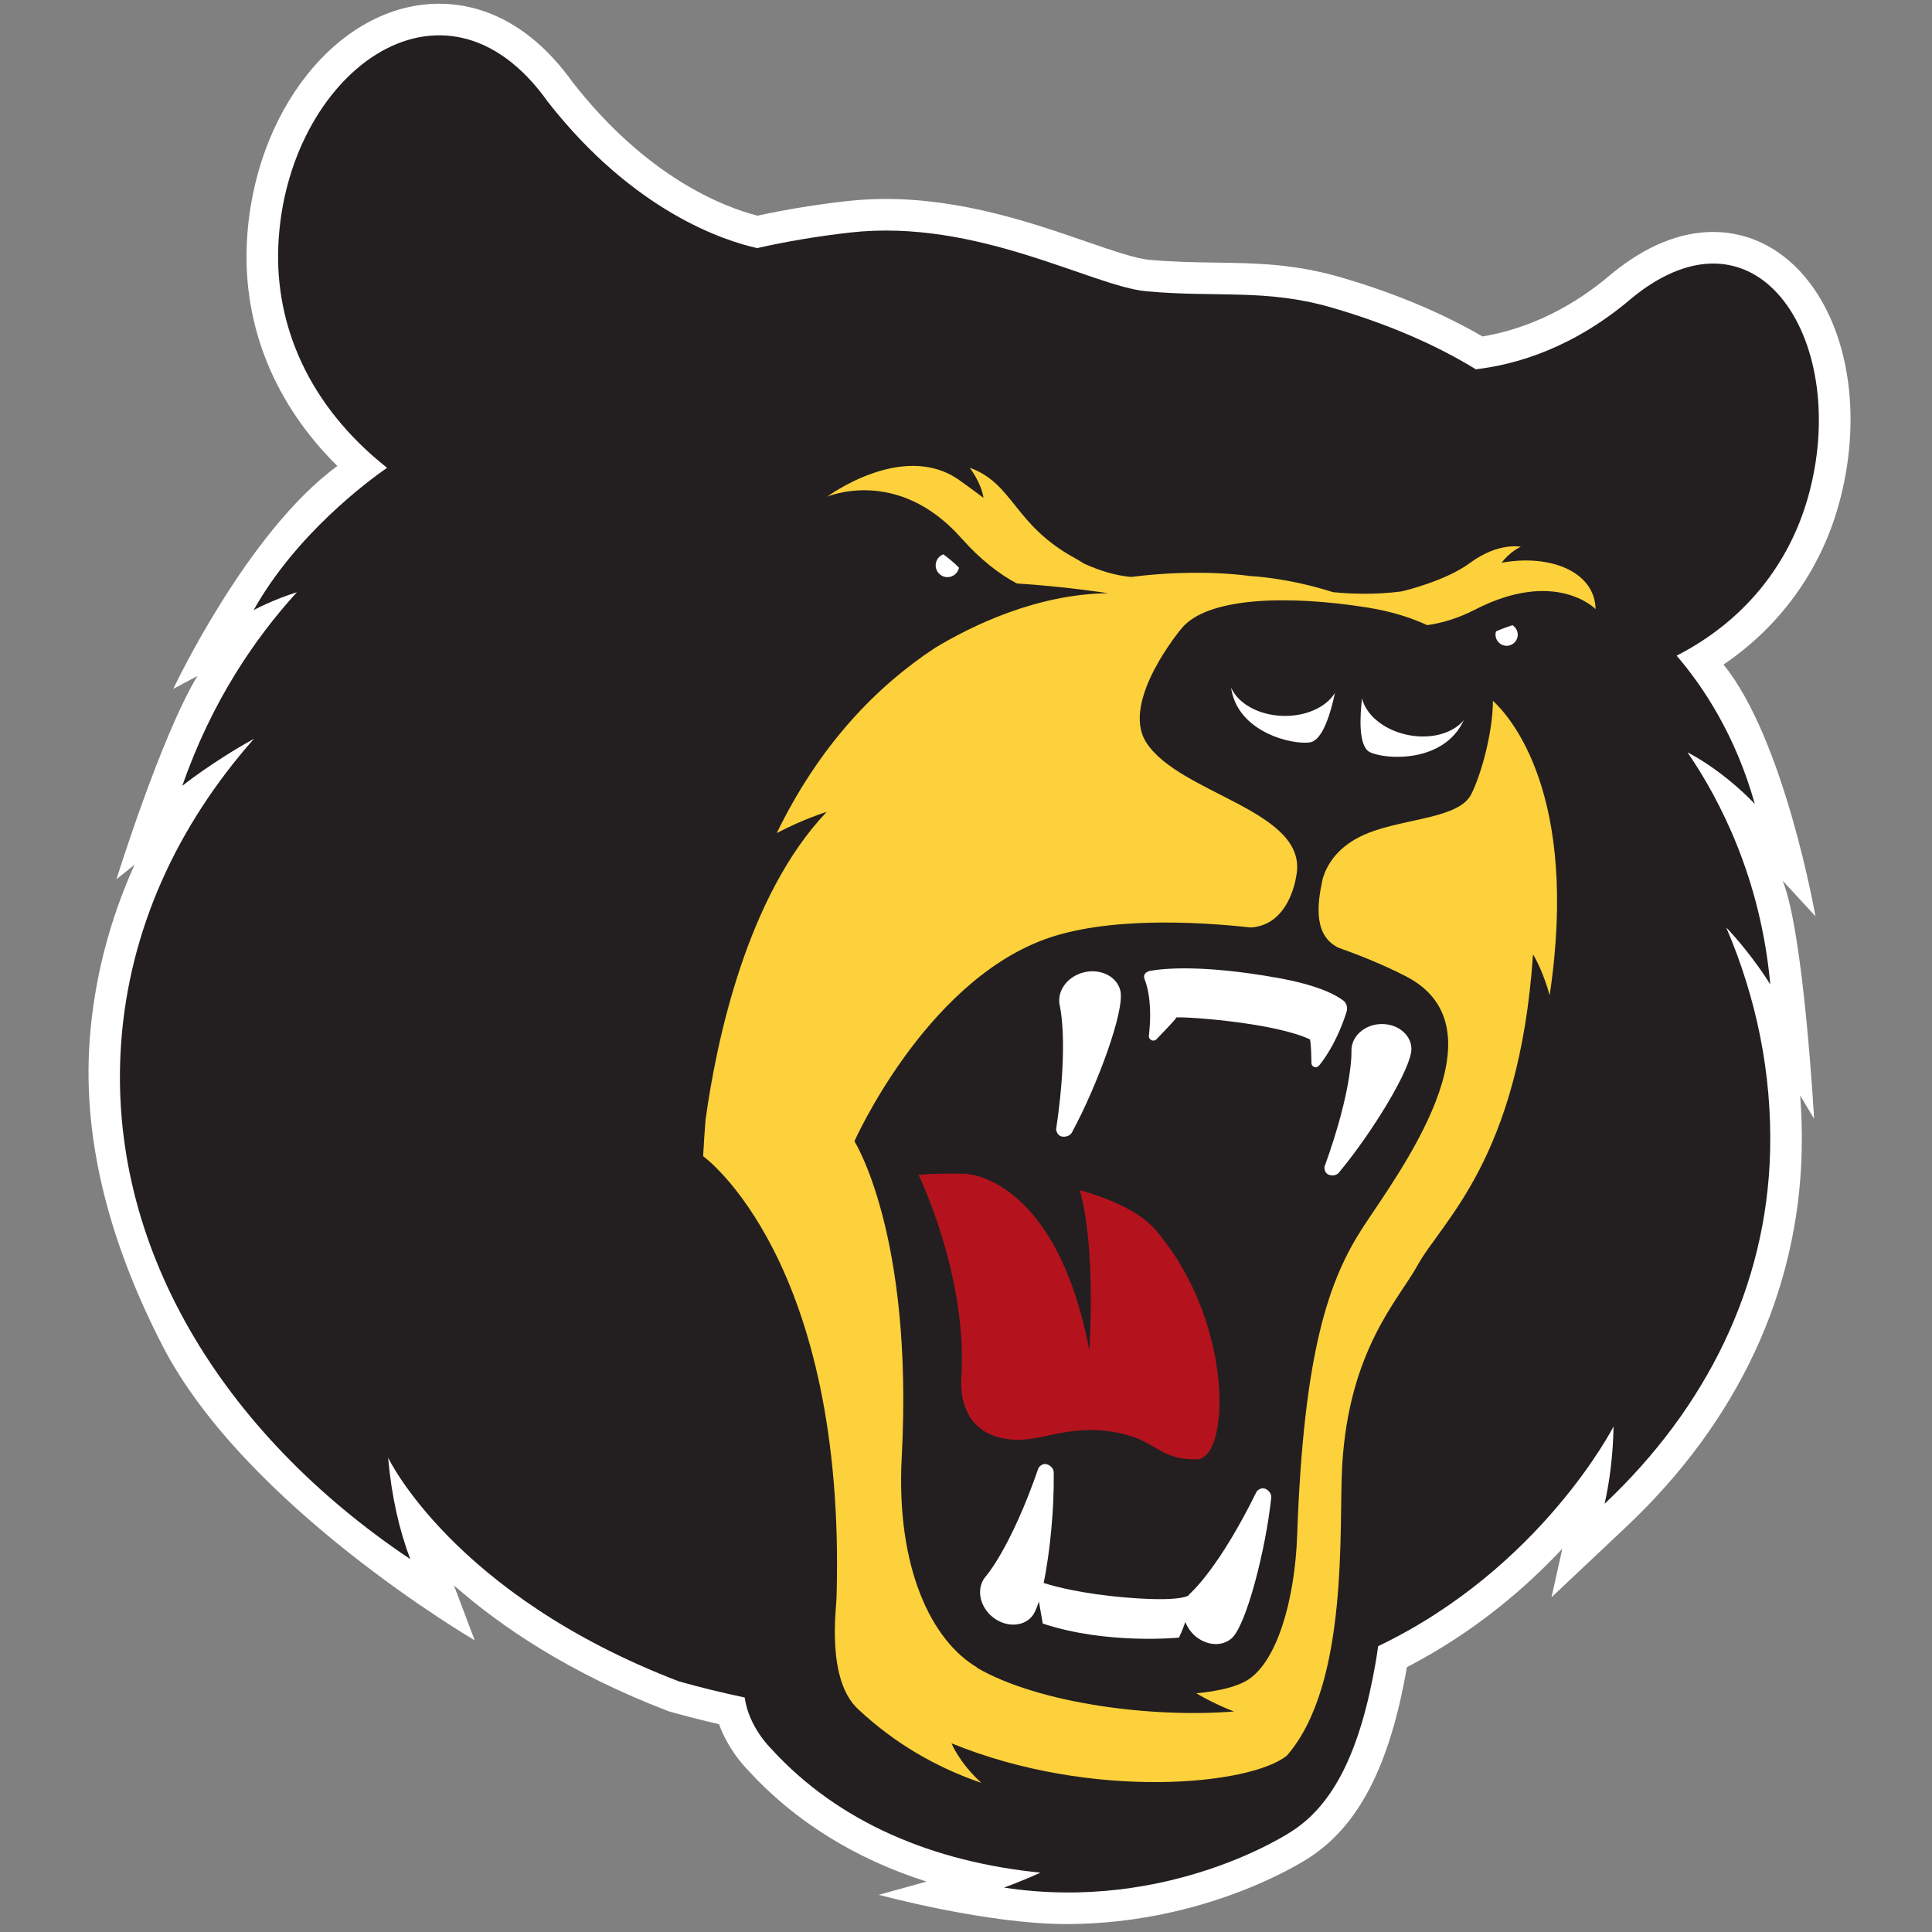 <?xml version="1.0" encoding="UTF-8"?>
<svg width="200px" height="200px" viewBox="0 0 200 200" version="1.1" xmlns="http://www.w3.org/2000/svg" xmlns:xlink="http://www.w3.org/1999/xlink">
    <rect x="0" y="0" width="200" height="200" fill="#808080" stroke="none"/>
    <!-- Generator: Sketch 54.1 (76490) - https://sketchapp.com -->
    <title>bloomfield</title>
    <desc>Created with Sketch.</desc>
    <g id="bloomfield" stroke="none" stroke-width="1" fill="none" fill-rule="evenodd">
        <g id="bloomfield_BGL" transform="translate(0, 0)">
            <g id="bloomfield" transform="translate(9, 0)">
                <g id="g10" transform="translate(91.5, 99.614) scale(-1, 1) rotate(-180) translate(-91.5, -99.614) translate(0.129, 0)" fill-rule="nonzero">
                    <g id="g12">
                        <path d="M181.181,146.868 C183.608,155.473 182.473,164.312 178.22,169.938 C175.646,173.342 172.099,175.216 168.229,175.216 C164.788,175.216 161.283,173.787 157.807,170.968 L157.772,170.938 L157.737,170.909 C152.73,166.609 147.843,164.977 144.334,164.399 C140.092,166.861 135.17,168.918 129.678,170.518 C124.836,171.928 120.877,171.985 116.69,172.045 C114.536,172.076 112.308,172.107 109.848,172.333 C108.399,172.466 106.009,173.292 103.24,174.248 C97.888,176.099 90.555,178.632 82.585,178.632 C81.229,178.632 79.88,178.559 78.572,178.413 C75.427,178.062 72.309,177.555 69.285,176.902 C65.68,177.833 57.861,180.885 50.201,190.648 C45.374,197.417 40.001,198.841 36.34,198.842 L36.338,198.842 C25.946,198.842 17.009,187.676 16.418,173.949 C16.047,165.369 19.351,157.347 25.797,150.988 C16.453,144.185 8.806,127.912 8.806,127.912 L11.304,129.248 C7.534,123.005 2.926,108.208 2.926,108.208 L4.8,109.714 C2.168,103.88 0.592,97.736 0.148,91.455 C-0.607,80.744 2.458,70.117 7.657,59.985 C16.214,43.3 40.012,29.425 40.012,29.425 L37.861,35.113 C42.802,30.764 49.946,25.964 60.002,22.111 L60.141,22.06 L60.284,22.018 C61.885,21.569 63.566,21.139 65.304,20.739 C66.232,18.202 67.832,16.462 68.279,16.005 C73.098,10.715 79.381,6.808 86.787,4.445 L81.841,3.08 C81.841,3.08 93.143,3.1918912e-15 101.478,0.049 C115.693,0.132 125.564,6.377 126.349,6.892 C131.523,10.208 134.75,16.47 136.504,26.601 C136.505,26.615 136.508,26.631 136.51,26.644 C143.413,30.216 148.727,34.765 152.601,38.905 L151.484,33.879 L159.222,41.177 C170.768,52.064 177.046,65.506 177.381,80.054 C177.425,81.981 177.374,83.906 177.223,85.819 L178.665,83.421 C178.665,83.421 177.601,102.718 175.405,108.065 L178.808,104.376 C178.808,104.376 175.607,122.68 169.287,130.431 C175.108,134.38 179.273,140.102 181.181,146.868" id="path14" fill="#FFFFFF"></path>
                        <path d="M178.036,147.758 C182.528,163.682 172.969,179.059 159.865,168.427 C153.828,163.24 147.892,161.495 143.65,160.999 C139.51,163.534 134.586,165.681 128.763,167.377 C121.93,169.368 116.86,168.405 109.551,169.075 C103.926,169.592 92.043,176.622 78.933,175.162 C75.583,174.788 72.355,174.245 69.256,173.546 C65.891,174.288 56.505,177.288 47.583,188.688 C36.764,203.95 20.446,191.536 19.683,173.808 C19.326,165.537 22.82,157.225 30.938,150.803 C28.946,149.417 21.522,143.914 17.128,136.072 C17.128,136.072 19.198,137.181 21.601,137.918 C17.26,133.155 12.771,126.598 9.745,117.882 C9.745,117.882 12.815,120.348 17.156,122.744 C9.194,113.732 4.239,102.981 3.409,91.224 C1.936,70.357 13.782,50.93 33.342,37.829 C32.21,40.821 31.402,44.292 31.049,48.328 C31.049,48.328 37.789,34.121 61.168,25.166 C63.39,24.542 65.659,23.992 67.962,23.502 C68.377,20.463 70.644,18.265 70.644,18.265 C77.68,10.506 87.591,6.466 98.581,5.373 C96.449,4.41 94.804,3.825 94.804,3.825 C112.004,1.202 124.566,9.637 124.566,9.637 C128.928,12.418 131.686,17.946 133.283,27.159 C133.379,27.724 133.461,28.272 133.534,28.816 C150.414,36.892 157.904,51.558 157.904,51.558 C157.853,48.667 157.526,46.006 156.981,43.56 C167.529,53.504 173.792,66.12 174.114,80.129 C174.299,88.138 172.694,95.922 169.571,103.216 C172.397,100.216 174.13,97.315 174.13,97.315 C173.138,108.286 168.927,116.432 165.56,121.35 C169.567,119.237 172.528,116.001 172.528,116.001 C170.545,123.095 167.197,128.139 164.435,131.355 C171.597,135.015 176.121,140.966 178.036,147.758" id="path16" fill="#231F20"></path>
                        <path d="M145.416,126.681 C145.418,123.586 144.281,119.227 143.179,117.016 C141.929,114.517 136.477,114.532 132.61,113.034 C129.701,111.906 128.33,110.058 127.796,108.26 C127.421,106.437 126.565,102.617 129.304,101.187 L129.284,101.173 C131.404,100.425 133.979,99.411 136.396,98.169 C147.03,92.711 135.445,77.546 131.942,72.143 C128.441,66.74 125.828,59.382 125.153,40.314 C124.912,33.475 123.032,27.291 120.115,25.372 C118.959,24.612 117.026,24.162 114.713,23.936 C116.735,22.743 118.61,22.056 118.61,22.056 C110.15,21.377 98.442,22.86 91.996,26.586 L92.031,26.607 C87.31,29.378 83.61,36.927 84.218,48.39 C85.444,71.443 79.321,81.085 79.321,81.085 C79.321,81.085 86.497,97.254 98.825,101.917 C105.285,104.36 114.842,103.82 120.342,103.216 C124.469,103.457 125.07,108.628 125.07,108.628 L125.077,108.628 C126.308,115.364 112.913,116.994 109.509,122.407 C106.852,126.636 113.167,134.151 113.167,134.151 C115.802,137.421 124.17,137.646 132.404,136.341 C134.907,135.944 136.956,135.28 138.619,134.512 C140.189,134.74 141.843,135.233 143.549,136.112 C151.929,140.425 156.047,136.173 156.047,136.173 C155.963,140.106 151.249,141.887 146.319,140.971 C147.204,142.154 148.303,142.628 148.303,142.628 C148.303,142.628 145.979,143.122 143.051,140.956 C140.514,139.077 136.192,138.058 135.939,138 C133.19,137.651 130.697,137.742 128.86,137.929 C124.032,139.465 120.278,139.595 120.278,139.595 C120.278,139.595 115.146,140.419 107.969,139.502 C106.35,139.639 104.701,140.151 103.054,140.9 C102.822,141.06 102.525,141.243 102.135,141.456 C95.8,144.916 95.811,149.159 91.257,150.808 C91.257,150.808 92.437,149.295 92.683,147.69 C91.806,148.346 90.958,148.975 90.147,149.546 C84.333,153.632 76.495,147.808 76.495,147.808 C76.495,147.808 83.768,150.97 90.367,143.542 C92.348,141.312 94.292,139.808 96.136,138.827 C101.145,138.513 105.577,137.821 105.577,137.821 C98.176,137.722 91.496,134.47 87.659,132.156 C81.539,128.12 75.69,122.059 71.278,112.987 C74.125,114.481 76.45,115.182 76.45,115.182 C68.179,106.485 65.045,91.48 63.916,83.363 C63.813,82.114 63.726,80.847 63.66,79.542 C63.66,79.542 78.513,68.885 77.468,33.8 C77.433,32.628 76.422,25.375 79.68,22.316 C83.554,18.679 87.918,16.22 92.451,14.671 C90.124,16.814 89.377,18.758 89.377,18.758 C103.936,12.813 120.344,14.426 124.098,17.498 C130.563,24.938 129.452,41.239 129.814,47.498 C130.511,59.547 135.696,64.739 137.611,68.233 C140.135,72.834 148.131,79.219 149.569,100.431 C150.641,98.669 151.291,96.195 151.291,96.195 C154.415,117.112 147.115,125.129 145.416,126.681" id="path18" fill="#FCD13B"></path>
                        <path d="M110.483,71.919 C108.983,73.666 106.117,75.048 102.646,76.025 C104.373,69.988 103.639,59.452 103.639,59.452 C100.144,77.594 90.773,77.72 90.773,77.72 L90.773,77.72 C89.115,77.763 87.491,77.728 85.956,77.609 C85.956,77.609 91.055,67.196 90.39,56.57 C90.39,56.57 89.87,51.936 93.803,50.581 C97.835,49.19 100.441,51.915 106.103,51.002 C110.692,50.262 110.637,48.096 114.759,48.158 C118.217,48.209 118.682,62.363 110.483,71.919" id="path20" fill="#B4131D"></path>
                        <path d="M147.438,134.508 C146.93,134.344 146.338,134.13 145.741,133.868 C145.708,133.759 145.684,133.648 145.684,133.529 C145.684,132.893 146.199,132.376 146.837,132.376 C147.473,132.376 147.988,132.893 147.988,133.529 C147.988,133.944 147.768,134.304 147.438,134.508" id="path22" fill="#FFFFFF"></path>
                        <path d="M88.528,141.845 C88.064,141.672 87.73,141.228 87.73,140.704 C87.73,140.029 88.278,139.482 88.95,139.482 C89.541,139.482 90.033,139.903 90.147,140.461 C89.639,140.975 89.062,141.447 88.528,141.845" id="path24" fill="#FFFFFF"></path>
                        <path d="M106.849,96.676 C106.49,98.175 104.744,99.011 103.017,98.558 C101.389,98.133 100.335,96.71 100.544,95.301 L100.541,95.301 C100.541,95.301 100.544,95.293 100.545,95.284 C100.56,95.203 101.563,91.457 100.198,82.308 C100.198,82.308 100.286,81.361 101.276,81.591 C101.586,81.663 101.813,81.885 101.91,82.136 C104.44,86.83 107.342,94.635 106.849,96.676" id="path26" fill="#FFFFFF"></path>
                        <path d="M136.98,90.71 C136.925,92.192 135.439,93.313 133.724,93.215 C132.112,93.124 130.846,91.984 130.774,90.615 L130.772,90.615 C130.772,90.615 130.774,90.609 130.774,90.6 C130.772,90.52 131.005,86.799 127.98,78.435 C127.98,78.435 127.882,77.525 128.858,77.554 C129.165,77.563 129.422,77.728 129.559,77.947 C132.839,81.888 137.054,88.692 136.98,90.71" id="path28" fill="#FFFFFF"></path>
                        <path d="M129.96,95.626 C129.167,96.244 127.28,97.269 122.992,98.024 C115.394,99.363 111.412,98.998 109.841,98.711 C109.606,98.608 109.134,98.442 109.369,97.833 C109.717,96.955 110.15,95.158 109.807,92.031 C109.804,92.015 109.797,92 109.797,91.983 C109.795,91.721 110.006,91.507 110.266,91.505 C110.434,91.504 110.576,91.596 110.66,91.727 L110.664,91.726 C110.664,91.726 112.391,93.486 112.669,93.91 C114.258,93.971 123.001,93.291 126.484,91.625 C126.484,91.625 126.609,91.163 126.632,89.192 C126.632,89.191 126.631,89.188 126.631,89.186 C126.631,88.946 126.822,88.748 127.064,88.745 C127.219,88.744 127.35,88.828 127.425,88.949 L127.437,88.946 C127.437,88.946 129.071,90.801 130.215,94.323 C130.433,94.876 130.279,95.355 129.96,95.626" id="path30" fill="#FFFFFF"></path>
                        <path d="M122.242,44.829 C121.569,45.559 120.97,44.848 120.97,44.848 C116.992,36.748 114.096,34.298 114.04,34.242 C114.033,34.233 114.029,34.231 114.029,34.231 L114.03,34.228 C113.982,34.176 113.947,34.116 113.905,34.063 C113.704,33.93 112.582,33.428 107.51,33.847 C102.907,34.228 100.07,34.99 98.909,35.359 C99.587,38.585 100.008,43.241 99.952,46.661 C99.984,46.921 99.887,47.214 99.648,47.419 C98.89,48.06 98.384,47.284 98.384,47.284 C95.429,38.756 92.854,35.966 92.808,35.904 C92.8,35.897 92.797,35.893 92.797,35.893 L92.797,35.893 C91.976,34.765 92.252,33.061 93.479,31.959 C94.776,30.792 96.679,30.73 97.671,31.862 C97.935,32.164 98.185,32.714 98.417,33.442 L98.816,31.159 C105.449,28.95 112.918,29.704 112.918,29.704 C112.918,29.704 113.291,30.466 113.578,31.327 C113.723,30.945 113.933,30.578 114.223,30.243 C115.371,28.923 117.249,28.63 118.373,29.634 C119.906,30.999 121.895,38.868 122.452,44.038 C122.514,44.294 122.452,44.597 122.242,44.829" id="path32" fill="#FFFFFF"></path>
                        <path d="M123.626,125.121 C121.105,125.208 119.016,126.428 118.311,128.048 C118.974,123.394 124.697,122.09 126.493,122.382 C127.835,122.599 128.67,125.621 129.063,127.494 C128.16,126.026 126.048,125.037 123.626,125.121" id="path34" fill="#FFFFFF"></path>
                        <path d="M136.271,123.223 C133.952,123.799 132.269,125.296 131.868,126.926 C131.643,125.026 131.48,121.943 132.687,121.362 C134.333,120.571 140.366,120.22 142.404,124.683 C141.237,123.246 138.775,122.598 136.271,123.223" id="path36" fill="#FFFFFF"></path>
                    </g>
                </g>
            </g>
        </g>
    </g>
</svg>